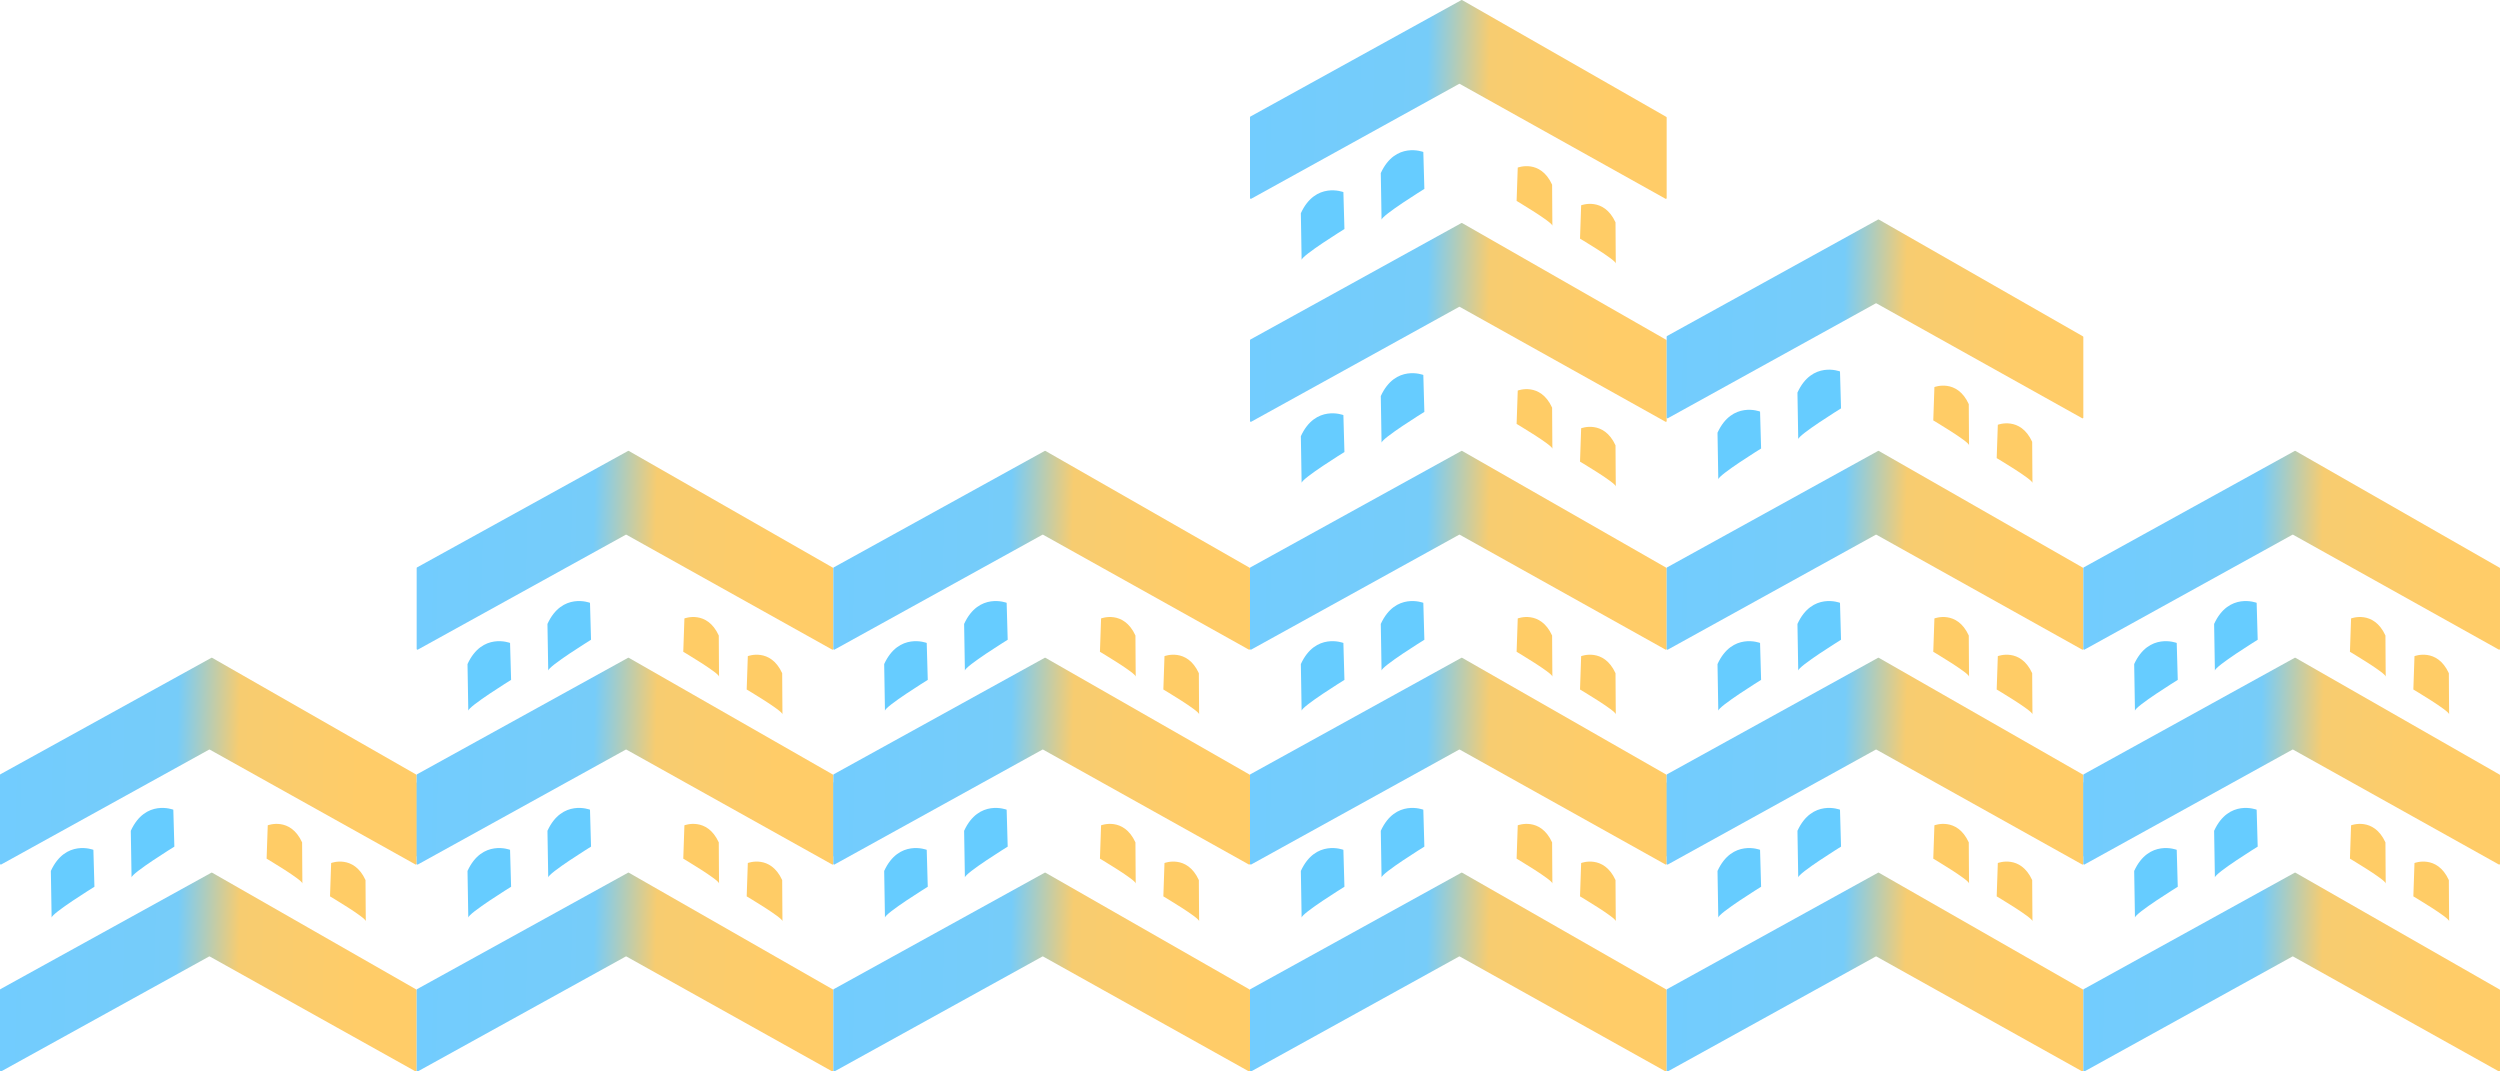 <svg xmlns="http://www.w3.org/2000/svg" xmlns:xlink="http://www.w3.org/1999/xlink" width="1152" height="493.734" viewBox="0 0 1152 493.734">
  <defs>
    <linearGradient id="linear-gradient" y1="0.459" x2="1" y2="0.471" gradientUnits="objectBoundingBox">
      <stop offset="0" stop-color="#72ccfe"/>
      <stop offset="0.424" stop-color="#76ccf9"/>
      <stop offset="0.573" stop-color="#f7cc70"/>
      <stop offset="0.868" stop-color="#ffcc68"/>
      <stop offset="1" stop-color="#ffcc68"/>
    </linearGradient>
    <clipPath id="clip-path">
      <path id="Tracé_58" data-name="Tracé 58" d="M97.56,0A.363.363,0,0,0,97.4.044L.187,53.7A.363.363,0,0,0,0,54.02V91.275a.364.364,0,0,0,.358.364H.37a.374.374,0,0,0,.17-.045L96.326,38.668a.36.36,0,0,1,.352,0l94.78,52.92a.364.364,0,0,0,.541-.318v-37.1a.364.364,0,0,0-.184-.315L97.755.048A.366.366,0,0,0,97.585,0Z" fill="url(#linear-gradient)"/>
    </clipPath>
  </defs>
  <g id="Groupe_124" data-name="Groupe 124" transform="translate(-976 -222)">
    <g id="Groupe_37" data-name="Groupe 37" transform="translate(976 525.078)">
      <g id="Groupe_30" data-name="Groupe 30" transform="translate(0)">
        <g id="Groupe_29" data-name="Groupe 29" transform="translate(0 0)" clip-path="url(#clip-path)">
          <rect id="Rectangle_21" data-name="Rectangle 21" width="192" height="91.725" transform="translate(0 0)" fill="url(#linear-gradient)"/>
        </g>
      </g>
      <path id="Tracé_59" data-name="Tracé 59" d="M14.131,151.288c-.065-2.023,19.733-14.268,19.733-14.268L33.383,120S20.526,115,13.78,129.736c0,0,.383,22.45.351,21.544Z" transform="translate(9.65 -31.479)" fill="#6cf"/>
      <path id="Tracé_60" data-name="Tracé 60" d="M59.281,128.618c-.065-2.023,19.733-14.268,19.733-14.268l-.481-17.017s-12.856-5.009-19.6,9.732c0,0,.383,22.45.351,21.544Z" transform="translate(1.332 -27.302)" fill="#6cf"/>
      <path id="Tracé_61" data-name="Tracé 61" d="M187.975,154.312c.057-1.64-16.495-11.453-16.495-11.453L172,127.489s10.385-4.046,15.834,7.864c0,0,.114,19.692.139,18.958" transform="translate(-19.405 -32.887)" fill="#fc6"/>
      <path id="Tracé_62" data-name="Tracé 62" d="M152.155,133.012c.057-1.64-16.495-11.453-16.495-11.453l.522-15.369s10.385-4.046,15.834,7.864c0,0,.114,19.692.139,18.958" transform="translate(-12.805 -28.963)" fill="#fc6"/>
      <g id="Groupe_32" data-name="Groupe 32" transform="translate(0 99.017)">
        <g id="Groupe_29-2" data-name="Groupe 29" transform="translate(0 0)" clip-path="url(#clip-path)">
          <rect id="Rectangle_21-2" data-name="Rectangle 21" width="192" height="91.725" transform="translate(0 0)" fill="url(#linear-gradient)"/>
        </g>
      </g>
      <g id="Groupe_34" data-name="Groupe 34" transform="translate(192)">
        <g id="Groupe_29-3" data-name="Groupe 29" transform="translate(0 0)" clip-path="url(#clip-path)">
          <rect id="Rectangle_21-3" data-name="Rectangle 21" width="192" height="91.725" transform="translate(0 0)" fill="url(#linear-gradient)"/>
        </g>
      </g>
      <path id="Tracé_63" data-name="Tracé 63" d="M14.131,151.288c-.065-2.023,19.733-14.268,19.733-14.268L33.383,120S20.526,115,13.78,129.736c0,0,.383,22.45.351,21.544Z" transform="translate(201.65 -31.479)" fill="#6cf"/>
      <path id="Tracé_64" data-name="Tracé 64" d="M59.281,128.618c-.065-2.023,19.733-14.268,19.733-14.268l-.481-17.017s-12.856-5.009-19.6,9.732c0,0,.383,22.45.351,21.544Z" transform="translate(193.332 -27.302)" fill="#6cf"/>
      <path id="Tracé_65" data-name="Tracé 65" d="M187.975,154.312c.057-1.64-16.495-11.453-16.495-11.453L172,127.489s10.385-4.046,15.834,7.864c0,0,.114,19.692.139,18.958" transform="translate(172.595 -32.887)" fill="#fc6"/>
      <path id="Tracé_66" data-name="Tracé 66" d="M152.155,133.012c.057-1.64-16.495-11.453-16.495-11.453l.522-15.369s10.385-4.046,15.834,7.864c0,0,.114,19.692.139,18.958" transform="translate(179.195 -28.963)" fill="#fc6"/>
      <g id="Groupe_35" data-name="Groupe 35" transform="translate(192 99.017)">
        <g id="Groupe_29-4" data-name="Groupe 29" transform="translate(0 0)" clip-path="url(#clip-path)">
          <rect id="Rectangle_21-4" data-name="Rectangle 21" width="192" height="91.725" transform="translate(0 0)" fill="url(#linear-gradient)"/>
        </g>
      </g>
    </g>
    <g id="Groupe_38" data-name="Groupe 38" transform="translate(1360 525.078)">
      <g id="Groupe_30-2" data-name="Groupe 30" transform="translate(0)">
        <g id="Groupe_29-5" data-name="Groupe 29" transform="translate(0 0)" clip-path="url(#clip-path)">
          <rect id="Rectangle_21-5" data-name="Rectangle 21" width="192" height="91.725" transform="translate(0 0)" fill="url(#linear-gradient)"/>
        </g>
      </g>
      <path id="Tracé_59-2" data-name="Tracé 59" d="M14.131,151.288c-.065-2.023,19.733-14.268,19.733-14.268L33.383,120S20.526,115,13.78,129.736c0,0,.383,22.45.351,21.544Z" transform="translate(9.65 -31.479)" fill="#6cf"/>
      <path id="Tracé_60-2" data-name="Tracé 60" d="M59.281,128.618c-.065-2.023,19.733-14.268,19.733-14.268l-.481-17.017s-12.856-5.009-19.6,9.732c0,0,.383,22.45.351,21.544Z" transform="translate(1.332 -27.302)" fill="#6cf"/>
      <path id="Tracé_61-2" data-name="Tracé 61" d="M187.975,154.312c.057-1.64-16.495-11.453-16.495-11.453L172,127.489s10.385-4.046,15.834,7.864c0,0,.114,19.692.139,18.958" transform="translate(-19.405 -32.887)" fill="#fc6"/>
      <path id="Tracé_62-2" data-name="Tracé 62" d="M152.155,133.012c.057-1.64-16.495-11.453-16.495-11.453l.522-15.369s10.385-4.046,15.834,7.864c0,0,.114,19.692.139,18.958" transform="translate(-12.805 -28.963)" fill="#fc6"/>
      <g id="Groupe_32-2" data-name="Groupe 32" transform="translate(0 99.017)">
        <g id="Groupe_29-6" data-name="Groupe 29" transform="translate(0 0)" clip-path="url(#clip-path)">
          <rect id="Rectangle_21-6" data-name="Rectangle 21" width="192" height="91.725" transform="translate(0 0)" fill="url(#linear-gradient)"/>
        </g>
      </g>
      <g id="Groupe_34-2" data-name="Groupe 34" transform="translate(192)">
        <g id="Groupe_29-7" data-name="Groupe 29" transform="translate(0 0)" clip-path="url(#clip-path)">
          <rect id="Rectangle_21-7" data-name="Rectangle 21" width="192" height="91.725" transform="translate(0 0)" fill="url(#linear-gradient)"/>
        </g>
      </g>
      <path id="Tracé_63-2" data-name="Tracé 63" d="M14.131,151.288c-.065-2.023,19.733-14.268,19.733-14.268L33.383,120S20.526,115,13.78,129.736c0,0,.383,22.45.351,21.544Z" transform="translate(201.65 -31.479)" fill="#6cf"/>
      <path id="Tracé_64-2" data-name="Tracé 64" d="M59.281,128.618c-.065-2.023,19.733-14.268,19.733-14.268l-.481-17.017s-12.856-5.009-19.6,9.732c0,0,.383,22.45.351,21.544Z" transform="translate(193.332 -27.302)" fill="#6cf"/>
      <path id="Tracé_65-2" data-name="Tracé 65" d="M187.975,154.312c.057-1.64-16.495-11.453-16.495-11.453L172,127.489s10.385-4.046,15.834,7.864c0,0,.114,19.692.139,18.958" transform="translate(172.595 -32.887)" fill="#fc6"/>
      <path id="Tracé_66-2" data-name="Tracé 66" d="M152.155,133.012c.057-1.64-16.495-11.453-16.495-11.453l.522-15.369s10.385-4.046,15.834,7.864c0,0,.114,19.692.139,18.958" transform="translate(179.195 -28.963)" fill="#fc6"/>
      <g id="Groupe_35-2" data-name="Groupe 35" transform="translate(192 99.017)">
        <g id="Groupe_29-8" data-name="Groupe 29" transform="translate(0 0)" clip-path="url(#clip-path)">
          <rect id="Rectangle_21-8" data-name="Rectangle 21" width="192" height="91.725" transform="translate(0 0)" fill="url(#linear-gradient)"/>
        </g>
      </g>
    </g>
    <g id="Groupe_39" data-name="Groupe 39" transform="translate(1744 525.078)">
      <g id="Groupe_30-3" data-name="Groupe 30" transform="translate(0)">
        <g id="Groupe_29-9" data-name="Groupe 29" transform="translate(0 0)" clip-path="url(#clip-path)">
          <rect id="Rectangle_21-9" data-name="Rectangle 21" width="192" height="91.725" transform="translate(0 0)" fill="url(#linear-gradient)"/>
        </g>
      </g>
      <path id="Tracé_59-3" data-name="Tracé 59" d="M14.131,151.288c-.065-2.023,19.733-14.268,19.733-14.268L33.383,120S20.526,115,13.78,129.736c0,0,.383,22.45.351,21.544Z" transform="translate(9.65 -31.479)" fill="#6cf"/>
      <path id="Tracé_60-3" data-name="Tracé 60" d="M59.281,128.618c-.065-2.023,19.733-14.268,19.733-14.268l-.481-17.017s-12.856-5.009-19.6,9.732c0,0,.383,22.45.351,21.544Z" transform="translate(1.332 -27.302)" fill="#6cf"/>
      <path id="Tracé_61-3" data-name="Tracé 61" d="M187.975,154.312c.057-1.64-16.495-11.453-16.495-11.453L172,127.489s10.385-4.046,15.834,7.864c0,0,.114,19.692.139,18.958" transform="translate(-19.405 -32.887)" fill="#fc6"/>
      <path id="Tracé_62-3" data-name="Tracé 62" d="M152.155,133.012c.057-1.64-16.495-11.453-16.495-11.453l.522-15.369s10.385-4.046,15.834,7.864c0,0,.114,19.692.139,18.958" transform="translate(-12.805 -28.963)" fill="#fc6"/>
      <g id="Groupe_32-3" data-name="Groupe 32" transform="translate(0 99.017)">
        <g id="Groupe_29-10" data-name="Groupe 29" transform="translate(0 0)" clip-path="url(#clip-path)">
          <rect id="Rectangle_21-10" data-name="Rectangle 21" width="192" height="91.725" transform="translate(0 0)" fill="url(#linear-gradient)"/>
        </g>
      </g>
      <g id="Groupe_34-3" data-name="Groupe 34" transform="translate(192)">
        <g id="Groupe_29-11" data-name="Groupe 29" transform="translate(0 0)" clip-path="url(#clip-path)">
          <rect id="Rectangle_21-11" data-name="Rectangle 21" width="192" height="91.725" transform="translate(0 0)" fill="url(#linear-gradient)"/>
        </g>
      </g>
      <path id="Tracé_63-3" data-name="Tracé 63" d="M14.131,151.288c-.065-2.023,19.733-14.268,19.733-14.268L33.383,120S20.526,115,13.78,129.736c0,0,.383,22.45.351,21.544Z" transform="translate(201.65 -31.479)" fill="#6cf"/>
      <path id="Tracé_64-3" data-name="Tracé 64" d="M59.281,128.618c-.065-2.023,19.733-14.268,19.733-14.268l-.481-17.017s-12.856-5.009-19.6,9.732c0,0,.383,22.45.351,21.544Z" transform="translate(193.332 -27.302)" fill="#6cf"/>
      <path id="Tracé_65-3" data-name="Tracé 65" d="M187.975,154.312c.057-1.64-16.495-11.453-16.495-11.453L172,127.489s10.385-4.046,15.834,7.864c0,0,.114,19.692.139,18.958" transform="translate(172.595 -32.887)" fill="#fc6"/>
      <path id="Tracé_66-3" data-name="Tracé 66" d="M152.155,133.012c.057-1.64-16.495-11.453-16.495-11.453l.522-15.369s10.385-4.046,15.834,7.864c0,0,.114,19.692.139,18.958" transform="translate(179.195 -28.963)" fill="#fc6"/>
      <g id="Groupe_35-3" data-name="Groupe 35" transform="translate(192 99.017)">
        <g id="Groupe_29-12" data-name="Groupe 29" transform="translate(0 0)" clip-path="url(#clip-path)">
          <rect id="Rectangle_21-12" data-name="Rectangle 21" width="192" height="91.725" transform="translate(0 0)" fill="url(#linear-gradient)"/>
        </g>
      </g>
    </g>
    <g id="Groupe_42" data-name="Groupe 42" transform="translate(976 429.75)">
      <g id="Groupe_32-4" data-name="Groupe 32" transform="translate(0 99.017)">
        <g id="Groupe_29-13" data-name="Groupe 29" transform="translate(0 0)" clip-path="url(#clip-path)">
          <rect id="Rectangle_21-13" data-name="Rectangle 21" width="192" height="91.725" transform="translate(0 0)" fill="url(#linear-gradient)"/>
        </g>
      </g>
      <g id="Groupe_34-4" data-name="Groupe 34" transform="translate(192)">
        <g id="Groupe_29-14" data-name="Groupe 29" transform="translate(0 0)" clip-path="url(#clip-path)">
          <rect id="Rectangle_21-14" data-name="Rectangle 21" width="192" height="91.725" transform="translate(0 0)" fill="url(#linear-gradient)"/>
        </g>
      </g>
      <path id="Tracé_63-4" data-name="Tracé 63" d="M14.131,151.288c-.065-2.023,19.733-14.268,19.733-14.268L33.383,120S20.526,115,13.78,129.736c0,0,.383,22.45.351,21.544Z" transform="translate(201.65 -31.479)" fill="#6cf"/>
      <path id="Tracé_64-4" data-name="Tracé 64" d="M59.281,128.618c-.065-2.023,19.733-14.268,19.733-14.268l-.481-17.017s-12.856-5.009-19.6,9.732c0,0,.383,22.45.351,21.544Z" transform="translate(193.332 -27.302)" fill="#6cf"/>
      <path id="Tracé_65-4" data-name="Tracé 65" d="M187.975,154.312c.057-1.64-16.495-11.453-16.495-11.453L172,127.489s10.385-4.046,15.834,7.864c0,0,.114,19.692.139,18.958" transform="translate(172.595 -32.887)" fill="#fc6"/>
      <path id="Tracé_66-4" data-name="Tracé 66" d="M152.155,133.012c.057-1.64-16.495-11.453-16.495-11.453l.522-15.369s10.385-4.046,15.834,7.864c0,0,.114,19.692.139,18.958" transform="translate(179.195 -28.963)" fill="#fc6"/>
      <g id="Groupe_35-4" data-name="Groupe 35" transform="translate(192 99.017)">
        <g id="Groupe_29-15" data-name="Groupe 29" transform="translate(0 0)" clip-path="url(#clip-path)">
          <rect id="Rectangle_21-15" data-name="Rectangle 21" width="192" height="91.725" transform="translate(0 0)" fill="url(#linear-gradient)"/>
        </g>
      </g>
    </g>
    <g id="Groupe_43" data-name="Groupe 43" transform="translate(1360 429.75)">
      <g id="Groupe_30-4" data-name="Groupe 30" transform="translate(0)">
        <g id="Groupe_29-16" data-name="Groupe 29" transform="translate(0 0)" clip-path="url(#clip-path)">
          <rect id="Rectangle_21-16" data-name="Rectangle 21" width="192" height="91.725" transform="translate(0 0)" fill="url(#linear-gradient)"/>
        </g>
      </g>
      <path id="Tracé_59-4" data-name="Tracé 59" d="M14.131,151.288c-.065-2.023,19.733-14.268,19.733-14.268L33.383,120S20.526,115,13.78,129.736c0,0,.383,22.45.351,21.544Z" transform="translate(9.65 -31.479)" fill="#6cf"/>
      <path id="Tracé_60-4" data-name="Tracé 60" d="M59.281,128.618c-.065-2.023,19.733-14.268,19.733-14.268l-.481-17.017s-12.856-5.009-19.6,9.732c0,0,.383,22.45.351,21.544Z" transform="translate(1.332 -27.302)" fill="#6cf"/>
      <path id="Tracé_61-4" data-name="Tracé 61" d="M187.975,154.312c.057-1.64-16.495-11.453-16.495-11.453L172,127.489s10.385-4.046,15.834,7.864c0,0,.114,19.692.139,18.958" transform="translate(-19.405 -32.887)" fill="#fc6"/>
      <path id="Tracé_62-4" data-name="Tracé 62" d="M152.155,133.012c.057-1.64-16.495-11.453-16.495-11.453l.522-15.369s10.385-4.046,15.834,7.864c0,0,.114,19.692.139,18.958" transform="translate(-12.805 -28.963)" fill="#fc6"/>
      <g id="Groupe_32-5" data-name="Groupe 32" transform="translate(0 99.017)">
        <g id="Groupe_29-17" data-name="Groupe 29" transform="translate(0 0)" clip-path="url(#clip-path)">
          <rect id="Rectangle_21-17" data-name="Rectangle 21" width="192" height="91.725" transform="translate(0 0)" fill="url(#linear-gradient)"/>
        </g>
      </g>
      <g id="Groupe_34-5" data-name="Groupe 34" transform="translate(192)">
        <g id="Groupe_29-18" data-name="Groupe 29" transform="translate(0 0)" clip-path="url(#clip-path)">
          <rect id="Rectangle_21-18" data-name="Rectangle 21" width="192" height="91.725" transform="translate(0 0)" fill="url(#linear-gradient)"/>
        </g>
      </g>
      <path id="Tracé_63-5" data-name="Tracé 63" d="M14.131,151.288c-.065-2.023,19.733-14.268,19.733-14.268L33.383,120S20.526,115,13.78,129.736c0,0,.383,22.45.351,21.544Z" transform="translate(201.65 -31.479)" fill="#6cf"/>
      <path id="Tracé_64-5" data-name="Tracé 64" d="M59.281,128.618c-.065-2.023,19.733-14.268,19.733-14.268l-.481-17.017s-12.856-5.009-19.6,9.732c0,0,.383,22.45.351,21.544Z" transform="translate(193.332 -27.302)" fill="#6cf"/>
      <path id="Tracé_65-5" data-name="Tracé 65" d="M187.975,154.312c.057-1.64-16.495-11.453-16.495-11.453L172,127.489s10.385-4.046,15.834,7.864c0,0,.114,19.692.139,18.958" transform="translate(172.595 -32.887)" fill="#fc6"/>
      <path id="Tracé_66-5" data-name="Tracé 66" d="M152.155,133.012c.057-1.64-16.495-11.453-16.495-11.453l.522-15.369s10.385-4.046,15.834,7.864c0,0,.114,19.692.139,18.958" transform="translate(179.195 -28.963)" fill="#fc6"/>
      <g id="Groupe_35-5" data-name="Groupe 35" transform="translate(192 99.017)">
        <g id="Groupe_29-19" data-name="Groupe 29" transform="translate(0 0)" clip-path="url(#clip-path)">
          <rect id="Rectangle_21-19" data-name="Rectangle 21" width="192" height="91.725" transform="translate(0 0)" fill="url(#linear-gradient)"/>
        </g>
      </g>
    </g>
    <g id="Groupe_44" data-name="Groupe 44" transform="translate(1744 429.75)">
      <g id="Groupe_30-5" data-name="Groupe 30" transform="translate(0)">
        <g id="Groupe_29-20" data-name="Groupe 29" transform="translate(0 0)" clip-path="url(#clip-path)">
          <rect id="Rectangle_21-20" data-name="Rectangle 21" width="192" height="91.725" transform="translate(0 0)" fill="url(#linear-gradient)"/>
        </g>
      </g>
      <path id="Tracé_59-5" data-name="Tracé 59" d="M14.131,151.288c-.065-2.023,19.733-14.268,19.733-14.268L33.383,120S20.526,115,13.78,129.736c0,0,.383,22.45.351,21.544Z" transform="translate(9.65 -31.479)" fill="#6cf"/>
      <path id="Tracé_60-5" data-name="Tracé 60" d="M59.281,128.618c-.065-2.023,19.733-14.268,19.733-14.268l-.481-17.017s-12.856-5.009-19.6,9.732c0,0,.383,22.45.351,21.544Z" transform="translate(1.332 -27.302)" fill="#6cf"/>
      <path id="Tracé_61-5" data-name="Tracé 61" d="M187.975,154.312c.057-1.64-16.495-11.453-16.495-11.453L172,127.489s10.385-4.046,15.834,7.864c0,0,.114,19.692.139,18.958" transform="translate(-19.405 -32.887)" fill="#fc6"/>
      <path id="Tracé_62-5" data-name="Tracé 62" d="M152.155,133.012c.057-1.64-16.495-11.453-16.495-11.453l.522-15.369s10.385-4.046,15.834,7.864c0,0,.114,19.692.139,18.958" transform="translate(-12.805 -28.963)" fill="#fc6"/>
      <g id="Groupe_32-6" data-name="Groupe 32" transform="translate(0 99.017)">
        <g id="Groupe_29-21" data-name="Groupe 29" transform="translate(0 0)" clip-path="url(#clip-path)">
          <rect id="Rectangle_21-21" data-name="Rectangle 21" width="192" height="91.725" transform="translate(0 0)" fill="url(#linear-gradient)"/>
        </g>
      </g>
      <g id="Groupe_34-6" data-name="Groupe 34" transform="translate(192)">
        <g id="Groupe_29-22" data-name="Groupe 29" transform="translate(0 0)" clip-path="url(#clip-path)">
          <rect id="Rectangle_21-22" data-name="Rectangle 21" width="192" height="91.725" transform="translate(0 0)" fill="url(#linear-gradient)"/>
        </g>
      </g>
      <path id="Tracé_63-6" data-name="Tracé 63" d="M14.131,151.288c-.065-2.023,19.733-14.268,19.733-14.268L33.383,120S20.526,115,13.78,129.736c0,0,.383,22.45.351,21.544Z" transform="translate(201.65 -31.479)" fill="#6cf"/>
      <path id="Tracé_64-6" data-name="Tracé 64" d="M59.281,128.618c-.065-2.023,19.733-14.268,19.733-14.268l-.481-17.017s-12.856-5.009-19.6,9.732c0,0,.383,22.45.351,21.544Z" transform="translate(193.332 -27.302)" fill="#6cf"/>
      <path id="Tracé_65-6" data-name="Tracé 65" d="M187.975,154.312c.057-1.64-16.495-11.453-16.495-11.453L172,127.489s10.385-4.046,15.834,7.864c0,0,.114,19.692.139,18.958" transform="translate(172.595 -32.887)" fill="#fc6"/>
      <path id="Tracé_66-6" data-name="Tracé 66" d="M152.155,133.012c.057-1.64-16.495-11.453-16.495-11.453l.522-15.369s10.385-4.046,15.834,7.864c0,0,.114,19.692.139,18.958" transform="translate(179.195 -28.963)" fill="#fc6"/>
      <g id="Groupe_35-6" data-name="Groupe 35" transform="translate(192 99.017)">
        <g id="Groupe_29-23" data-name="Groupe 29" transform="translate(0 0)" clip-path="url(#clip-path)">
          <rect id="Rectangle_21-23" data-name="Rectangle 21" width="192" height="91.725" transform="translate(0 0)" fill="url(#linear-gradient)"/>
        </g>
      </g>
    </g>
    <g id="Groupe_119" data-name="Groupe 119" transform="translate(592 -417)">
      <g id="Groupe_118" data-name="Groupe 118" transform="translate(960 741.749)">
        <g id="Groupe_29-24" data-name="Groupe 29" transform="translate(0 0)" clip-path="url(#clip-path)">
          <rect id="Rectangle_21-24" data-name="Rectangle 21" width="192" height="91.725" transform="translate(0 0)" fill="url(#linear-gradient)"/>
        </g>
      </g>
      <path id="Tracé_278" data-name="Tracé 278" d="M14.131,151.288c-.065-2.023,19.733-14.268,19.733-14.268L33.383,120S20.526,115,13.78,129.736c0,0,.383,22.45.351,21.544Z" transform="translate(969.65 710.271)" fill="#6cf"/>
      <path id="Tracé_279" data-name="Tracé 279" d="M59.281,128.618c-.065-2.023,19.733-14.268,19.733-14.268l-.481-17.017s-12.856-5.009-19.6,9.732c0,0,.383,22.45.351,21.544Z" transform="translate(961.332 714.448)" fill="#6cf"/>
      <path id="Tracé_280" data-name="Tracé 280" d="M187.975,154.312c.057-1.64-16.495-11.453-16.495-11.453L172,127.489s10.385-4.046,15.834,7.864c0,0,.114,19.692.139,18.958" transform="translate(940.595 708.862)" fill="#fc6"/>
      <path id="Tracé_281" data-name="Tracé 281" d="M152.155,133.012c.057-1.64-16.495-11.453-16.495-11.453l.522-15.369s10.385-4.046,15.834,7.864c0,0,.114,19.692.139,18.958" transform="translate(947.195 712.787)" fill="#fc6"/>
    </g>
    <g id="Groupe_120" data-name="Groupe 120" transform="translate(592 -519.75)">
      <g id="Groupe_118-2" data-name="Groupe 118" transform="translate(960 741.749)">
        <g id="Groupe_29-25" data-name="Groupe 29" transform="translate(0 0)" clip-path="url(#clip-path)">
          <rect id="Rectangle_21-25" data-name="Rectangle 21" width="192" height="91.725" transform="translate(0 0)" fill="url(#linear-gradient)"/>
        </g>
      </g>
      <path id="Tracé_278-2" data-name="Tracé 278" d="M14.131,151.288c-.065-2.023,19.733-14.268,19.733-14.268L33.383,120S20.526,115,13.78,129.736c0,0,.383,22.45.351,21.544Z" transform="translate(969.65 710.271)" fill="#6cf"/>
      <path id="Tracé_279-2" data-name="Tracé 279" d="M59.281,128.618c-.065-2.023,19.733-14.268,19.733-14.268l-.481-17.017s-12.856-5.009-19.6,9.732c0,0,.383,22.45.351,21.544Z" transform="translate(961.332 714.448)" fill="#6cf"/>
      <path id="Tracé_280-2" data-name="Tracé 280" d="M187.975,154.312c.057-1.64-16.495-11.453-16.495-11.453L172,127.489s10.385-4.046,15.834,7.864c0,0,.114,19.692.139,18.958" transform="translate(940.595 708.862)" fill="#fc6"/>
      <path id="Tracé_281-2" data-name="Tracé 281" d="M152.155,133.012c.057-1.64-16.495-11.453-16.495-11.453l.522-15.369s10.385-4.046,15.834,7.864c0,0,.114,19.692.139,18.958" transform="translate(947.195 712.787)" fill="#fc6"/>
    </g>
    <g id="Groupe_121" data-name="Groupe 121" transform="translate(784 -418.617)">
      <g id="Groupe_118-3" data-name="Groupe 118" transform="translate(960 741.749)">
        <g id="Groupe_29-26" data-name="Groupe 29" transform="translate(0 0)" clip-path="url(#clip-path)">
          <rect id="Rectangle_21-26" data-name="Rectangle 21" width="192" height="91.725" transform="translate(0 0)" fill="url(#linear-gradient)"/>
        </g>
      </g>
      <path id="Tracé_278-3" data-name="Tracé 278" d="M14.131,151.288c-.065-2.023,19.733-14.268,19.733-14.268L33.383,120S20.526,115,13.78,129.736c0,0,.383,22.45.351,21.544Z" transform="translate(969.65 710.271)" fill="#6cf"/>
      <path id="Tracé_279-3" data-name="Tracé 279" d="M59.281,128.618c-.065-2.023,19.733-14.268,19.733-14.268l-.481-17.017s-12.856-5.009-19.6,9.732c0,0,.383,22.45.351,21.544Z" transform="translate(961.332 714.448)" fill="#6cf"/>
      <path id="Tracé_280-3" data-name="Tracé 280" d="M187.975,154.312c.057-1.64-16.495-11.453-16.495-11.453L172,127.489s10.385-4.046,15.834,7.864c0,0,.114,19.692.139,18.958" transform="translate(940.595 708.862)" fill="#fc6"/>
      <path id="Tracé_281-3" data-name="Tracé 281" d="M152.155,133.012c.057-1.64-16.495-11.453-16.495-11.453l.522-15.369s10.385-4.046,15.834,7.864c0,0,.114,19.692.139,18.958" transform="translate(947.195 712.787)" fill="#fc6"/>
    </g>
  </g>
</svg>
